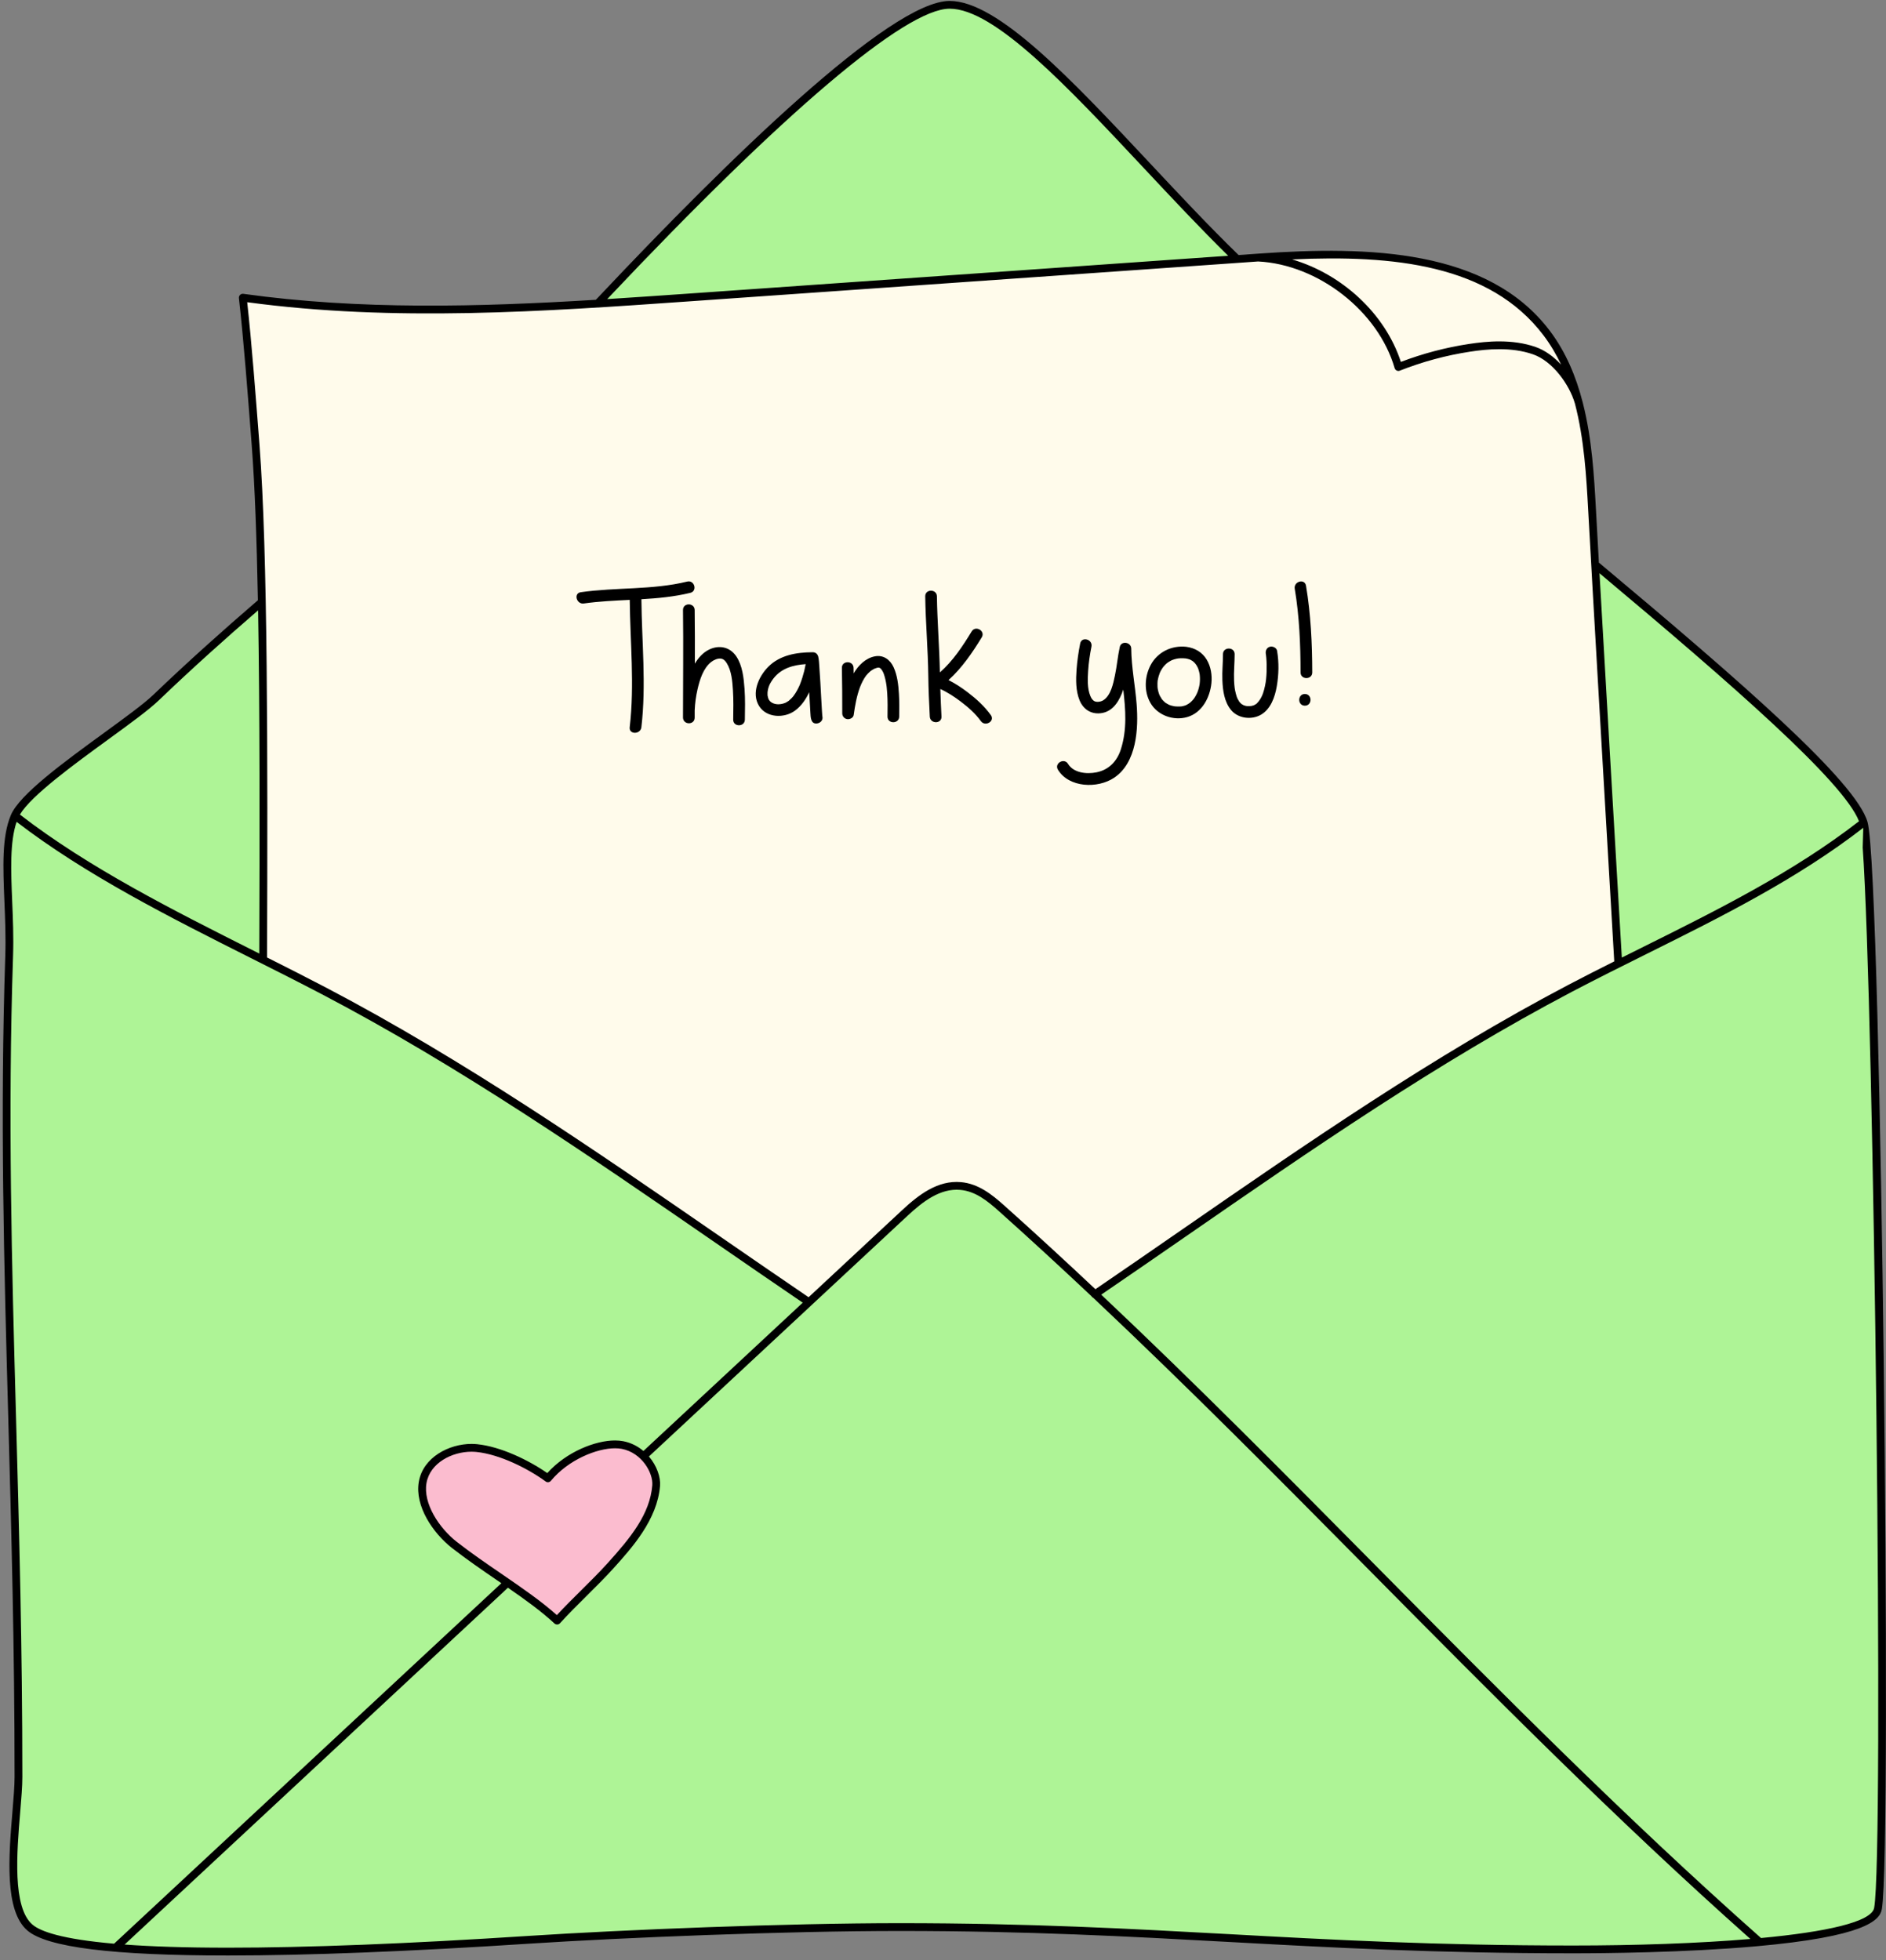 <svg xmlns="http://www.w3.org/2000/svg" xmlns:xlink="http://www.w3.org/1999/xlink" zoomAndPan="magnify" preserveAspectRatio="xMidYMid meet" version="1.0" viewBox="23.41 19.23 335.59 348.77">
    <rect x="23.41" y="19.23" width="335.59" height="348.77" fill="#808080" stroke="none"/>
    <defs>
        <clipPath id="93b385a019">
            <path d="M 23.41 19.23 L 359 19.23 L 359 368 L 23.41 368 Z M 23.41 19.23 " clip-rule="nonzero"/>
        </clipPath>
    </defs>
    <rect x="-37.5" width="450" fill="none" y="-37.5" height="450" fill-opacity="1"/>
    <rect x="-37.5" width="450" fill="none" y="-37.5" height="450" fill-opacity="1"/>
    <rect x="-37.5" width="450" fill="none" y="-37.5" height="450" fill-opacity="1"/>
    <path fill="#aef496" d="M 357.574 358.832 C 356.395 365.188 318.91 366.09 303.324 366.09 C 255.109 366.09 229.832 362.117 183.539 362.117 C 162.371 362.117 133.289 363.352 117.512 364.379 C 84.961 366.5 36.188 368.59 28.734 362.203 C 23.637 357.836 26.695 342.191 26.695 335.422 C 26.695 280.207 23.414 237.977 25.043 189.262 C 25.359 179.727 23.605 170.191 25.98 164.527 C 28.254 159.109 46.254 148.066 51.18 143.352 C 78.719 116.965 104.484 100.047 130.648 72.297 C 149.965 51.809 181.609 20.086 192.387 20.086 C 204.977 20.086 228.66 52.344 248.73 70.152 C 291.383 107.996 351.562 153.465 355.051 165.688 C 357.477 174.191 359.402 348.957 357.574 358.832 Z M 357.574 358.832 " fill-opacity="1" fill-rule="nonzero"/>
    <path fill="#fffbeb" d="M 81.023 195.527 C 77.457 193.664 73.852 191.852 70.238 190.055 C 70.359 153.336 70.375 117.777 68.891 98.43 C 68.172 89.012 67.449 79.594 66.609 72.199 C 92.836 75.867 119.48 74.02 145.898 72.168 C 179.816 69.789 213.738 67.41 247.656 65.035 C 265.973 63.75 287.535 63.848 298.617 78.492 C 305.242 87.25 306.094 98.938 306.695 109.902 C 307.562 125.859 309.457 158.199 311.363 190.707 C 308.523 192.129 305.695 193.562 302.891 195.035 C 273.141 210.656 246.004 230.598 218.227 249.523 L 218.223 249.531 C 212.785 244.383 207.281 239.285 201.668 234.266 C 199.633 232.449 197.324 230.527 194.352 230.262 C 190.363 229.902 187.039 232.609 184.371 235.094 L 167.355 250.93 C 139.031 231.688 111.359 211.414 81.023 195.527 Z M 81.023 195.527 " fill-opacity="1" fill-rule="nonzero"/>
    <path fill="#fbbccf" d="M 120.902 282.27 C 117.527 279.793 112.422 277.316 108.254 276.891 C 104.09 276.465 99.332 278.871 98.613 282.996 C 97.922 286.992 101.066 291.625 104.258 294.117 C 110.438 298.941 117.66 303.051 122.539 307.59 C 125.477 304.336 129.105 301.082 132.043 297.828 C 135.777 293.691 139.703 289.129 140.164 283.574 C 140.367 281.129 138.148 277.117 134.18 276.352 C 130.613 275.66 124.434 278 120.902 282.27 " fill-opacity="1" fill-rule="nonzero"/>
    <g clip-path="url(#93b385a019)">
        <path fill="#000000" d="M 358.602 261.738 C 358.098 220.246 357.043 170.145 355.715 165.5 C 353.668 158.324 333.43 140.691 307.91 119.332 C 307.711 115.75 307.531 112.562 307.387 109.863 C 307.066 104.016 306.691 97.332 305.062 90.949 C 305.062 90.941 305.066 90.93 305.062 90.922 C 305.051 90.871 305.031 90.816 305.016 90.766 C 303.848 86.246 302.047 81.879 299.168 78.074 C 288.184 63.559 266.941 62.988 247.609 64.34 L 243.801 64.609 C 238.59 59.547 233.223 53.82 227.988 48.23 C 214.098 33.402 200.977 19.395 192.387 19.395 C 181.797 19.395 152.695 47.902 130.148 71.82 C 129.906 72.074 129.668 72.32 129.43 72.574 C 108.629 73.84 87.477 74.414 66.707 71.512 C 66.496 71.48 66.281 71.551 66.129 71.699 C 65.973 71.852 65.898 72.062 65.922 72.273 C 66.758 79.656 67.492 89.227 68.203 98.48 C 68.75 105.641 69.094 115.105 69.301 126.031 C 63.18 131.305 56.973 136.844 50.699 142.852 C 48.992 144.488 45.543 146.996 41.895 149.652 C 34.859 154.777 26.887 160.582 25.344 164.258 C 23.723 168.125 23.941 173.457 24.195 179.637 C 24.324 182.762 24.457 185.996 24.352 189.238 C 23.402 217.66 24.121 243.926 24.887 271.734 C 25.434 291.73 26.004 312.41 26.004 335.422 C 26.004 337.039 25.816 339.246 25.625 341.586 C 24.969 349.43 24.156 359.191 28.281 362.727 C 31.773 365.719 43.449 367.176 63.973 367.176 C 78.09 367.176 96.117 366.465 117.555 365.07 C 134.414 363.977 163.27 362.809 183.539 362.809 C 206.43 362.809 224.574 363.805 242.117 364.766 C 260.227 365.758 278.953 366.785 303.324 366.785 C 308.902 366.785 323.242 366.664 335.914 365.535 C 355.164 363.82 357.883 360.961 358.254 358.961 C 359.234 353.66 359.121 304.848 358.602 261.738 Z M 354.195 165.355 C 342.539 174.41 328.992 181.156 315.883 187.676 C 314.598 188.316 313.297 188.965 311.992 189.617 C 310.512 164.32 309.004 138.594 308.02 121.227 C 331.609 141 351.465 158.312 354.195 165.355 Z M 298.066 78.91 C 299.297 80.539 300.324 82.285 301.188 84.105 C 299.883 82.711 298.352 81.566 296.672 80.977 C 292.48 79.504 287.895 79.961 284.809 80.43 C 280.668 81.059 276.59 82.133 272.676 83.625 C 269.891 75.035 262.176 67.973 253.32 65.391 C 271.285 64.562 288.504 66.273 298.066 78.91 Z M 192.387 20.777 C 200.375 20.777 213.297 34.574 226.977 49.176 C 231.93 54.465 236.996 59.875 241.949 64.738 L 145.852 71.477 C 141.078 71.809 136.277 72.145 131.457 72.449 C 162.902 39.129 184.535 20.777 192.387 20.777 Z M 67.398 73.004 C 93.523 76.535 120.168 74.668 145.945 72.859 L 247.273 65.754 C 257.977 66.289 268.645 74.617 271.566 84.73 C 271.621 84.918 271.75 85.074 271.926 85.16 C 272.102 85.246 272.305 85.254 272.484 85.184 C 276.516 83.59 280.734 82.453 285.016 81.801 C 287.957 81.352 292.316 80.914 296.215 82.285 C 299.672 83.496 302.668 87.641 303.652 91.047 C 305.305 97.387 305.684 104.086 306.004 109.941 C 306.867 125.82 308.781 158.457 310.645 190.293 C 307.945 191.648 305.234 193.023 302.57 194.422 C 278.488 207.066 255.758 222.785 233.77 237.988 C 228.715 241.484 223.492 245.094 218.324 248.621 C 213 243.617 207.609 238.648 202.129 233.75 C 199.934 231.789 197.531 229.852 194.414 229.57 C 190.305 229.199 186.93 231.762 183.898 234.586 C 178.387 239.715 172.848 244.875 167.289 250.047 C 162.004 246.453 156.664 242.773 151.492 239.207 C 129.074 223.75 105.895 207.77 81.348 194.914 C 77.949 193.137 74.508 191.395 70.93 189.594 C 71.051 153.508 71.062 117.645 69.582 98.375 C 68.898 89.473 68.195 80.281 67.398 73.004 Z M 42.711 150.773 C 46.559 147.973 49.879 145.555 51.656 143.852 C 57.609 138.148 63.508 132.863 69.336 127.828 C 69.648 145.699 69.621 167.234 69.547 188.898 C 69.297 188.773 69.051 188.648 68.797 188.52 C 54.242 181.203 39.203 173.637 26.949 164.164 C 28.992 160.762 36.559 155.254 42.711 150.773 Z M 29.184 361.676 C 25.594 358.598 26.406 348.832 27 341.699 C 27.207 339.23 27.387 337.098 27.387 335.422 C 27.387 312.391 26.816 291.703 26.27 271.695 C 25.504 243.91 24.785 217.664 25.734 189.285 C 25.844 185.988 25.711 182.73 25.578 179.578 C 25.355 174.164 25.145 169.035 26.367 165.465 C 38.68 174.922 53.664 182.465 68.172 189.758 C 72.531 191.949 76.645 194.02 80.703 196.145 C 105.18 208.961 128.324 224.914 150.707 240.348 C 155.793 243.855 161.047 247.477 166.25 251.016 C 156.844 259.77 147.383 268.578 137.898 277.406 C 136.922 276.578 135.723 275.941 134.312 275.668 C 133.859 275.582 133.363 275.535 132.836 275.535 C 129.371 275.535 124.219 277.527 120.793 281.34 C 117.477 279.027 112.496 276.625 108.324 276.199 C 107.988 276.164 107.641 276.148 107.297 276.148 C 103.324 276.148 98.695 278.508 97.934 282.879 C 97.18 287.219 100.465 292.031 103.832 294.664 C 106.402 296.668 109.156 298.559 111.82 300.383 C 112.09 300.566 112.355 300.75 112.621 300.93 C 112.32 301.211 112.02 301.492 111.719 301.773 C 88.902 323.008 66.102 344.23 43.711 365.074 C 34.414 364.266 30.605 362.895 29.184 361.676 Z M 139.477 283.516 C 139.051 288.652 135.625 292.828 131.531 297.363 C 130.074 298.977 128.41 300.625 126.801 302.219 C 125.352 303.656 123.855 305.137 122.496 306.609 C 119.684 304.09 116.238 301.73 112.605 299.238 C 109.957 297.426 107.219 295.551 104.684 293.57 C 101.531 291.109 98.668 286.727 99.297 283.117 C 99.926 279.492 103.887 277.535 107.293 277.535 C 107.594 277.535 107.895 277.551 108.184 277.578 C 112.32 278 117.348 280.52 120.496 282.828 C 120.789 283.047 121.203 282.996 121.438 282.711 C 124.543 278.949 129.629 276.922 132.836 276.922 C 133.273 276.922 133.68 276.957 134.047 277.027 C 137.633 277.723 139.656 281.332 139.477 283.516 Z M 303.324 365.398 C 278.992 365.398 260.285 364.371 242.195 363.379 C 224.629 362.418 206.469 361.422 183.539 361.422 C 163.238 361.422 134.344 362.59 117.465 363.688 C 96.055 365.082 78.059 365.785 63.973 365.785 C 56.34 365.785 50.324 365.574 45.582 365.227 C 67.676 344.656 90.16 323.727 112.664 302.785 C 113.039 302.434 113.414 302.086 113.789 301.734 C 116.867 303.859 119.734 305.926 122.07 308.098 C 122.195 308.215 122.367 308.281 122.539 308.281 C 122.551 308.281 122.559 308.281 122.57 308.281 C 122.758 308.273 122.93 308.191 123.055 308.051 C 124.512 306.441 126.172 304.793 127.777 303.203 C 129.398 301.594 131.074 299.934 132.559 298.293 C 135.848 294.645 140.355 289.652 140.855 283.629 C 140.984 282.086 140.289 280.035 138.879 278.383 C 148.559 269.375 158.211 260.391 167.809 251.457 C 167.812 251.449 167.82 251.445 167.824 251.441 C 173.52 246.141 179.195 240.855 184.844 235.598 C 187.641 232.992 190.719 230.629 194.289 230.949 C 196.988 231.191 199.102 232.898 201.207 234.781 C 206.77 239.754 212.238 244.797 217.637 249.875 C 217.645 249.887 217.648 249.902 217.652 249.914 C 217.727 250.02 217.824 250.094 217.93 250.145 C 235.012 266.23 251.332 282.719 267.234 298.797 C 288.738 320.527 310.965 342.984 334.871 364.234 C 325.602 365.02 314.41 365.398 303.324 365.398 Z M 356.891 358.703 C 356.426 361.223 348.285 362.984 336.762 364.066 C 312.52 342.594 290 319.832 268.219 297.82 C 252.453 281.887 236.285 265.547 219.359 249.59 C 224.449 246.117 229.586 242.566 234.559 239.129 C 256.512 223.949 279.207 208.254 303.211 195.648 C 307.598 193.348 312.125 191.094 316.5 188.918 C 329.637 182.383 343.211 175.625 354.957 166.52 L 354.855 170.047 C 356.859 197.973 358.684 349.035 356.891 358.703 Z M 126.746 124.605 C 133.027 123.707 139.5 124.227 145.691 122.711 C 146.992 122.391 147.543 124.398 146.246 124.715 C 143.379 125.414 140.465 125.68 137.539 125.852 C 137.605 133.441 138.422 141.059 137.535 148.629 C 137.379 149.941 135.301 149.953 135.457 148.629 C 136.344 141.094 135.539 133.52 135.465 125.965 C 132.734 126.102 130 126.223 127.297 126.609 C 125.988 126.797 125.426 124.793 126.746 124.605 Z M 147.02 127.773 C 147.059 130.957 147.059 134.137 147.051 137.32 C 147.672 136.266 148.488 135.344 149.594 134.805 C 151.391 133.938 153.301 134.344 154.426 136.02 C 155.527 137.664 155.75 139.883 155.891 141.805 C 156.023 143.625 155.977 145.449 155.949 147.273 C 155.934 148.613 153.855 148.613 153.875 147.273 C 153.898 145.512 153.941 143.75 153.824 141.988 C 153.723 140.426 153.578 138.605 152.738 137.242 C 152.461 136.789 152.145 136.484 151.719 136.418 C 151.148 136.332 150.441 136.637 149.969 137.008 C 148.535 138.129 147.922 140.172 147.531 141.863 C 147.246 143.098 147.07 144.367 147.02 145.637 C 147.02 146.062 147.02 146.492 147.02 146.918 C 147.02 148.262 144.984 148.254 144.941 146.918 C 144.941 140.539 145.023 134.156 144.941 127.773 C 144.922 126.434 147 126.438 147.02 127.773 Z M 164.867 145.676 C 166.004 144.84 166.801 143.668 167.398 142.398 C 167.465 143.617 167.531 144.836 167.609 146.055 C 167.656 146.777 167.645 148.047 168.73 147.961 C 169.293 147.914 169.77 147.516 169.77 146.922 C 169.77 146.848 169.758 146.773 169.742 146.699 C 169.734 146.652 169.727 146.605 169.723 146.562 C 169.703 146.316 169.688 146.066 169.672 145.82 C 169.621 145.012 169.578 144.203 169.531 143.395 C 169.434 141.566 169.34 139.738 169.203 137.914 C 169.156 137.297 169.141 136.633 168.996 136.027 C 168.988 136.008 168.977 135.996 168.969 135.977 C 168.855 135.594 168.539 135.281 168.02 135.285 C 168.004 135.285 167.984 135.285 167.969 135.285 C 167.965 135.285 167.961 135.285 167.957 135.285 C 165.121 135.301 162.164 135.793 160.09 137.895 C 158.398 139.613 157.059 142.562 158.48 144.852 C 159.809 146.988 162.973 147.066 164.867 145.676 Z M 169.465 146.188 C 169.465 146.191 169.469 146.195 169.473 146.199 C 169.469 146.195 169.461 146.188 169.457 146.184 C 169.461 146.184 169.461 146.188 169.465 146.188 Z M 159.984 142.461 C 160.004 142.113 160.113 141.621 160.27 141.23 C 160.434 140.824 160.75 140.324 161.047 139.941 C 162.457 138.125 164.57 137.547 166.773 137.402 C 166.695 137.816 166.609 138.23 166.508 138.641 C 166.309 139.438 166.062 140.219 165.762 140.984 C 165.75 141.016 165.738 141.051 165.723 141.082 C 165.711 141.105 165.699 141.141 165.691 141.152 C 165.652 141.242 165.609 141.332 165.57 141.426 C 165.469 141.637 165.367 141.844 165.254 142.047 C 165.055 142.41 164.836 142.762 164.586 143.09 C 164.562 143.117 164.508 143.184 164.488 143.207 C 164.426 143.277 164.363 143.352 164.297 143.422 C 164.148 143.578 163.988 143.727 163.824 143.867 C 163.797 143.895 163.793 143.898 163.785 143.906 C 163.777 143.91 163.773 143.914 163.742 143.934 C 163.656 143.992 163.566 144.051 163.477 144.105 C 163.398 144.152 163.32 144.199 163.238 144.242 C 163.199 144.262 163.078 144.312 163.055 144.324 C 162.316 144.598 161.449 144.66 160.746 144.25 C 160.445 144.07 160.258 143.832 160.141 143.566 C 160.121 143.52 160.031 143.203 160.004 143.047 C 160 143.039 160 143.035 160 143.027 C 159.996 143.02 159.996 143.016 159.996 143.008 C 159.992 142.953 159.988 142.898 159.984 142.844 C 159.98 142.715 159.98 142.586 159.984 142.461 Z M 173.277 146.168 C 173.277 143.465 173.273 140.766 173.215 138.066 C 173.188 136.727 175.266 136.73 175.289 138.066 C 175.297 138.395 175.297 138.723 175.305 139.051 C 176.137 137.625 177.434 136.324 179.086 136.012 C 180.594 135.723 181.801 136.602 182.41 137.938 C 183.086 139.418 183.266 141.086 183.363 142.688 C 183.445 144.035 183.43 145.383 183.41 146.734 C 183.395 148.07 181.316 148.07 181.332 146.734 C 181.352 145.352 181.371 143.969 181.281 142.59 C 181.258 142.223 181.227 141.855 181.184 141.488 C 181.176 141.414 181.168 141.34 181.156 141.266 C 181.152 141.242 181.133 141.09 181.129 141.078 C 181.105 140.918 181.078 140.758 181.051 140.598 C 180.988 140.266 180.914 139.938 180.82 139.609 C 180.781 139.473 180.738 139.336 180.691 139.199 C 180.664 139.117 180.637 139.039 180.605 138.965 C 180.605 138.961 180.605 138.961 180.605 138.961 C 180.602 138.957 180.602 138.957 180.602 138.953 C 180.535 138.816 180.469 138.68 180.391 138.547 C 180.344 138.469 180.09 138.172 180.293 138.383 C 180.219 138.309 180.141 138.234 180.074 138.156 C 180.035 138.137 179.988 138.113 179.973 138.086 C 179.957 138.078 179.938 138.07 179.926 138.062 C 179.891 138.059 179.836 138.039 179.82 138.031 C 179.816 138.031 179.812 138.031 179.812 138.027 C 179.824 138.027 179.832 138.027 179.848 138.027 C 179.832 138.027 179.82 138.027 179.805 138.027 C 179.75 138.008 179.676 138.016 179.695 138.023 C 179.691 138.023 179.684 138.023 179.68 138.023 C 179.668 138.023 179.652 138.023 179.641 138.023 C 179.637 138.023 179.637 138.023 179.633 138.023 C 179.633 138.023 179.633 138.023 179.637 138.023 C 179.594 138.027 179.551 138.027 179.508 138.031 C 179.578 138.027 179.613 138.027 179.633 138.023 C 179.602 138.027 179.527 138.035 179.492 138.047 C 179.352 138.09 179.211 138.129 179.074 138.184 C 179.043 138.199 178.906 138.262 178.891 138.273 C 178.793 138.324 178.695 138.379 178.602 138.438 C 178.43 138.547 178.355 138.602 178.281 138.664 C 178.012 138.891 177.695 139.219 177.52 139.449 C 177.09 140.012 176.684 140.836 176.441 141.484 C 175.848 143.074 175.551 144.762 175.316 146.441 C 175.246 146.961 174.633 147.242 174.176 147.188 C 173.672 147.129 173.277 146.68 173.277 146.168 Z M 179.805 138.027 C 179.809 138.027 179.809 138.027 179.812 138.027 C 179.738 138.031 179.703 138.027 179.695 138.023 C 179.73 138.02 179.77 138.023 179.805 138.027 Z M 188.59 139.465 C 188.531 134.75 188.109 130.051 188.043 125.336 C 188.023 123.996 190.102 124 190.121 125.336 C 190.184 129.852 190.566 134.352 190.648 138.871 C 192.961 136.867 194.738 134.152 196.305 131.582 C 197 130.441 198.797 131.488 198.098 132.633 C 196.445 135.348 194.57 138.086 192.191 140.238 C 193.387 140.844 194.516 141.586 195.578 142.395 C 197.129 143.578 198.586 144.887 199.723 146.477 C 200.5 147.57 198.699 148.605 197.93 147.527 C 196.973 146.184 195.656 145.039 194.348 144.051 C 193.23 143.211 192.02 142.406 190.73 141.828 C 190.781 143.461 190.848 145.098 190.934 146.73 C 191 148.07 188.922 148.062 188.855 146.73 C 188.73 144.312 188.617 141.887 188.59 139.465 Z M 211.66 156.191 C 210.957 155.051 212.758 154.008 213.453 155.145 C 214.457 156.781 216.77 156.992 218.488 156.656 C 220.715 156.223 222.184 154.676 222.859 152.539 C 223.973 149.031 223.699 145.48 223.281 141.926 C 222.68 143.73 221.613 145.68 219.598 146.082 C 217.738 146.449 216.203 145.555 215.5 143.82 C 214.816 142.129 214.84 140.168 214.969 138.379 C 215.082 136.816 215.312 135.262 215.613 133.727 C 215.875 132.414 217.875 132.973 217.621 134.281 C 217.336 135.715 217.121 137.164 217.031 138.625 C 216.941 140.066 216.863 141.719 217.43 143.082 C 217.617 143.535 217.871 143.883 218.23 144.027 C 218.633 144.188 219.312 144.105 219.77 143.801 C 221.094 142.918 221.496 140.852 221.801 139.41 C 222.156 137.734 222.289 136.02 222.66 134.348 C 222.918 133.176 224.688 133.48 224.699 134.625 C 224.73 137.941 225.398 141.199 225.656 144.496 C 226 148.855 225.691 154.914 221.656 157.617 C 218.734 159.574 213.633 159.414 211.66 156.191 Z M 234.672 146.816 C 237.312 146.043 238.711 143.332 238.969 140.758 C 239.105 139.359 238.867 137.844 238.145 136.625 C 237.336 135.262 236.023 134.516 234.48 134.316 C 231.895 134.035 229.387 135.242 228.152 137.566 C 227.066 139.609 226.945 142.238 228.102 144.281 C 229.371 146.523 232.223 147.531 234.672 146.816 Z M 234.469 136.395 C 234.473 136.395 234.477 136.395 234.48 136.398 C 234.461 136.395 234.449 136.391 234.441 136.391 C 234.449 136.395 234.461 136.395 234.469 136.395 Z M 229.387 140.48 C 229.391 140.414 229.395 140.383 229.395 140.367 C 229.395 140.355 229.402 140.336 229.406 140.297 C 229.488 139.852 229.602 139.418 229.766 138.996 C 229.789 138.945 229.852 138.801 229.871 138.766 C 229.926 138.652 229.984 138.539 230.051 138.426 C 230.113 138.316 230.184 138.207 230.254 138.102 C 230.277 138.07 230.375 137.938 230.406 137.895 C 230.559 137.715 230.715 137.539 230.891 137.375 C 230.941 137.328 231.18 137.129 231.117 137.18 C 231.059 137.227 231.301 137.051 231.363 137.012 C 231.488 136.93 231.613 136.855 231.746 136.789 C 231.781 136.77 231.926 136.703 231.957 136.684 C 232.211 136.582 232.477 136.5 232.746 136.441 C 232.801 136.43 233.012 136.395 233.047 136.387 C 233.18 136.371 233.316 136.359 233.453 136.355 C 233.785 136.34 234.109 136.359 234.438 136.391 C 234.391 136.391 234.641 136.434 234.695 136.445 C 234.816 136.477 234.938 136.516 235.059 136.555 C 235.074 136.559 235.113 136.574 235.133 136.582 C 235.168 136.594 235.199 136.609 235.23 136.625 C 235.348 136.688 235.465 136.75 235.574 136.824 C 235.613 136.848 235.695 136.914 235.719 136.93 C 235.793 136.996 235.863 137.059 235.934 137.129 C 236 137.195 236.059 137.266 236.117 137.336 C 236.125 137.348 236.258 137.527 236.281 137.562 C 236.344 137.66 236.402 137.762 236.457 137.867 C 236.473 137.898 236.547 138.055 236.574 138.105 C 236.59 138.152 236.641 138.285 236.652 138.316 C 236.699 138.461 236.742 138.609 236.781 138.758 C 236.809 138.879 236.836 139 236.859 139.121 C 236.867 139.172 236.875 139.223 236.883 139.27 C 236.914 139.539 236.926 139.809 236.926 140.078 C 236.926 140.336 236.906 140.598 236.879 140.855 C 236.879 140.859 236.879 140.867 236.879 140.871 C 236.871 140.922 236.852 141.035 236.879 140.871 C 236.867 140.938 236.859 141 236.848 141.062 C 236.82 141.191 236.797 141.32 236.77 141.449 C 236.629 142.039 236.508 142.379 236.293 142.797 C 236.02 143.336 235.84 143.59 235.512 143.93 C 235.438 144.008 235.363 144.082 235.281 144.152 C 235.238 144.195 235.191 144.234 235.145 144.273 C 235.133 144.285 235.137 144.281 235.133 144.285 C 234.926 144.438 234.707 144.566 234.477 144.684 C 234.465 144.688 234.441 144.699 234.422 144.707 C 234.379 144.723 234.34 144.742 234.301 144.754 C 234.18 144.793 234.062 144.828 233.938 144.859 C 233.895 144.871 233.754 144.898 233.703 144.91 C 233.664 144.914 233.609 144.918 233.594 144.922 C 233.504 144.926 233.414 144.934 233.324 144.938 C 233.043 144.945 232.762 144.938 232.484 144.914 C 232.469 144.914 232.441 144.91 232.418 144.906 C 232.371 144.898 232.32 144.891 232.273 144.879 C 232.137 144.852 232 144.82 231.863 144.785 C 231.746 144.75 231.637 144.711 231.52 144.672 C 231.484 144.66 231.465 144.656 231.449 144.648 C 231.445 144.645 231.434 144.641 231.406 144.625 C 231.191 144.516 230.988 144.395 230.785 144.266 C 230.754 144.242 230.738 144.234 230.727 144.227 C 230.715 144.215 230.703 144.203 230.676 144.176 C 230.594 144.098 230.512 144.031 230.438 143.953 C 230.359 143.875 230.293 143.793 230.219 143.715 C 230.191 143.684 230.176 143.672 230.168 143.664 C 230.16 143.648 230.145 143.625 230.113 143.574 C 229.996 143.395 229.883 143.211 229.785 143.02 C 229.773 142.992 229.715 142.867 229.699 142.832 C 229.691 142.812 229.684 142.793 229.68 142.785 C 229.66 142.719 229.633 142.656 229.613 142.594 C 229.543 142.383 229.488 142.172 229.445 141.957 C 229.426 141.879 229.414 141.793 229.402 141.715 C 229.402 141.691 229.379 141.504 229.375 141.449 C 229.363 141.242 229.359 141.031 229.367 140.82 C 229.371 140.707 229.379 140.594 229.387 140.48 Z M 236.879 140.871 Z M 240.918 140.25 C 240.855 138.703 241.023 137.172 241.023 135.629 C 241.023 134.289 243.102 134.293 243.098 135.625 C 243.102 137.203 242.926 138.77 242.996 140.352 C 243.016 140.773 243.047 141.199 243.102 141.625 C 243.109 141.676 243.125 141.781 243.129 141.789 C 243.145 141.887 243.16 141.984 243.18 142.082 C 243.215 142.273 243.258 142.461 243.309 142.648 C 243.355 142.832 243.406 143.012 243.469 143.188 C 243.492 143.254 243.516 143.316 243.543 143.383 C 243.559 143.426 243.594 143.508 243.605 143.523 C 243.684 143.676 243.762 143.828 243.855 143.973 C 243.887 144.02 243.918 144.066 243.953 144.117 C 243.977 144.145 244.027 144.211 244.043 144.227 C 244.121 144.305 244.195 144.383 244.277 144.457 C 244.289 144.473 244.297 144.477 244.309 144.488 C 244.312 144.492 244.312 144.492 244.32 144.496 C 244.445 144.578 244.57 144.652 244.703 144.715 C 244.746 144.73 244.801 144.754 244.82 144.758 C 244.906 144.781 244.992 144.809 245.078 144.828 C 245.074 144.828 245.152 144.84 245.207 144.852 C 245.266 144.855 245.367 144.867 245.363 144.867 C 245.586 144.875 245.809 144.871 246.031 144.848 C 246.07 144.84 246.188 144.816 246.203 144.812 C 246.293 144.789 246.383 144.766 246.473 144.734 C 246.496 144.727 246.508 144.727 246.52 144.719 C 246.531 144.715 246.539 144.711 246.559 144.699 C 246.641 144.66 246.719 144.617 246.797 144.57 C 246.852 144.535 246.91 144.496 246.965 144.457 C 246.992 144.43 247.074 144.363 247.086 144.348 C 247.559 143.871 247.906 143.27 248.133 142.633 C 248.289 142.18 248.41 141.719 248.508 141.25 C 248.605 140.781 248.656 140.441 248.695 140.07 C 248.785 139.203 248.816 138.332 248.797 137.461 C 248.785 137.059 248.766 136.66 248.73 136.258 C 248.715 136.102 248.699 135.949 248.68 135.793 C 248.68 135.789 248.68 135.785 248.68 135.777 C 248.668 135.715 248.66 135.648 248.648 135.586 C 248.555 135.031 248.785 134.469 249.371 134.309 C 249.875 134.172 250.559 134.48 250.652 135.035 C 251.004 137.113 250.953 139.285 250.594 141.359 C 250.27 143.242 249.523 145.406 247.766 146.41 C 246.102 147.363 243.715 147.078 242.469 145.574 C 241.254 144.105 240.988 142.094 240.918 140.25 Z M 253.793 123.988 C 253.57 122.68 255.574 122.121 255.797 123.438 C 256.652 128.5 256.898 133.746 256.906 138.879 C 256.906 140.219 254.828 140.215 254.828 138.879 C 254.82 133.938 254.617 128.867 253.793 123.988 Z M 255.594 144.793 C 254.258 144.793 254.258 142.715 255.594 142.715 C 256.934 142.715 256.93 144.793 255.594 144.793 Z M 255.594 144.793 " fill-opacity="1" fill-rule="nonzero"/>
    </g>
</svg>